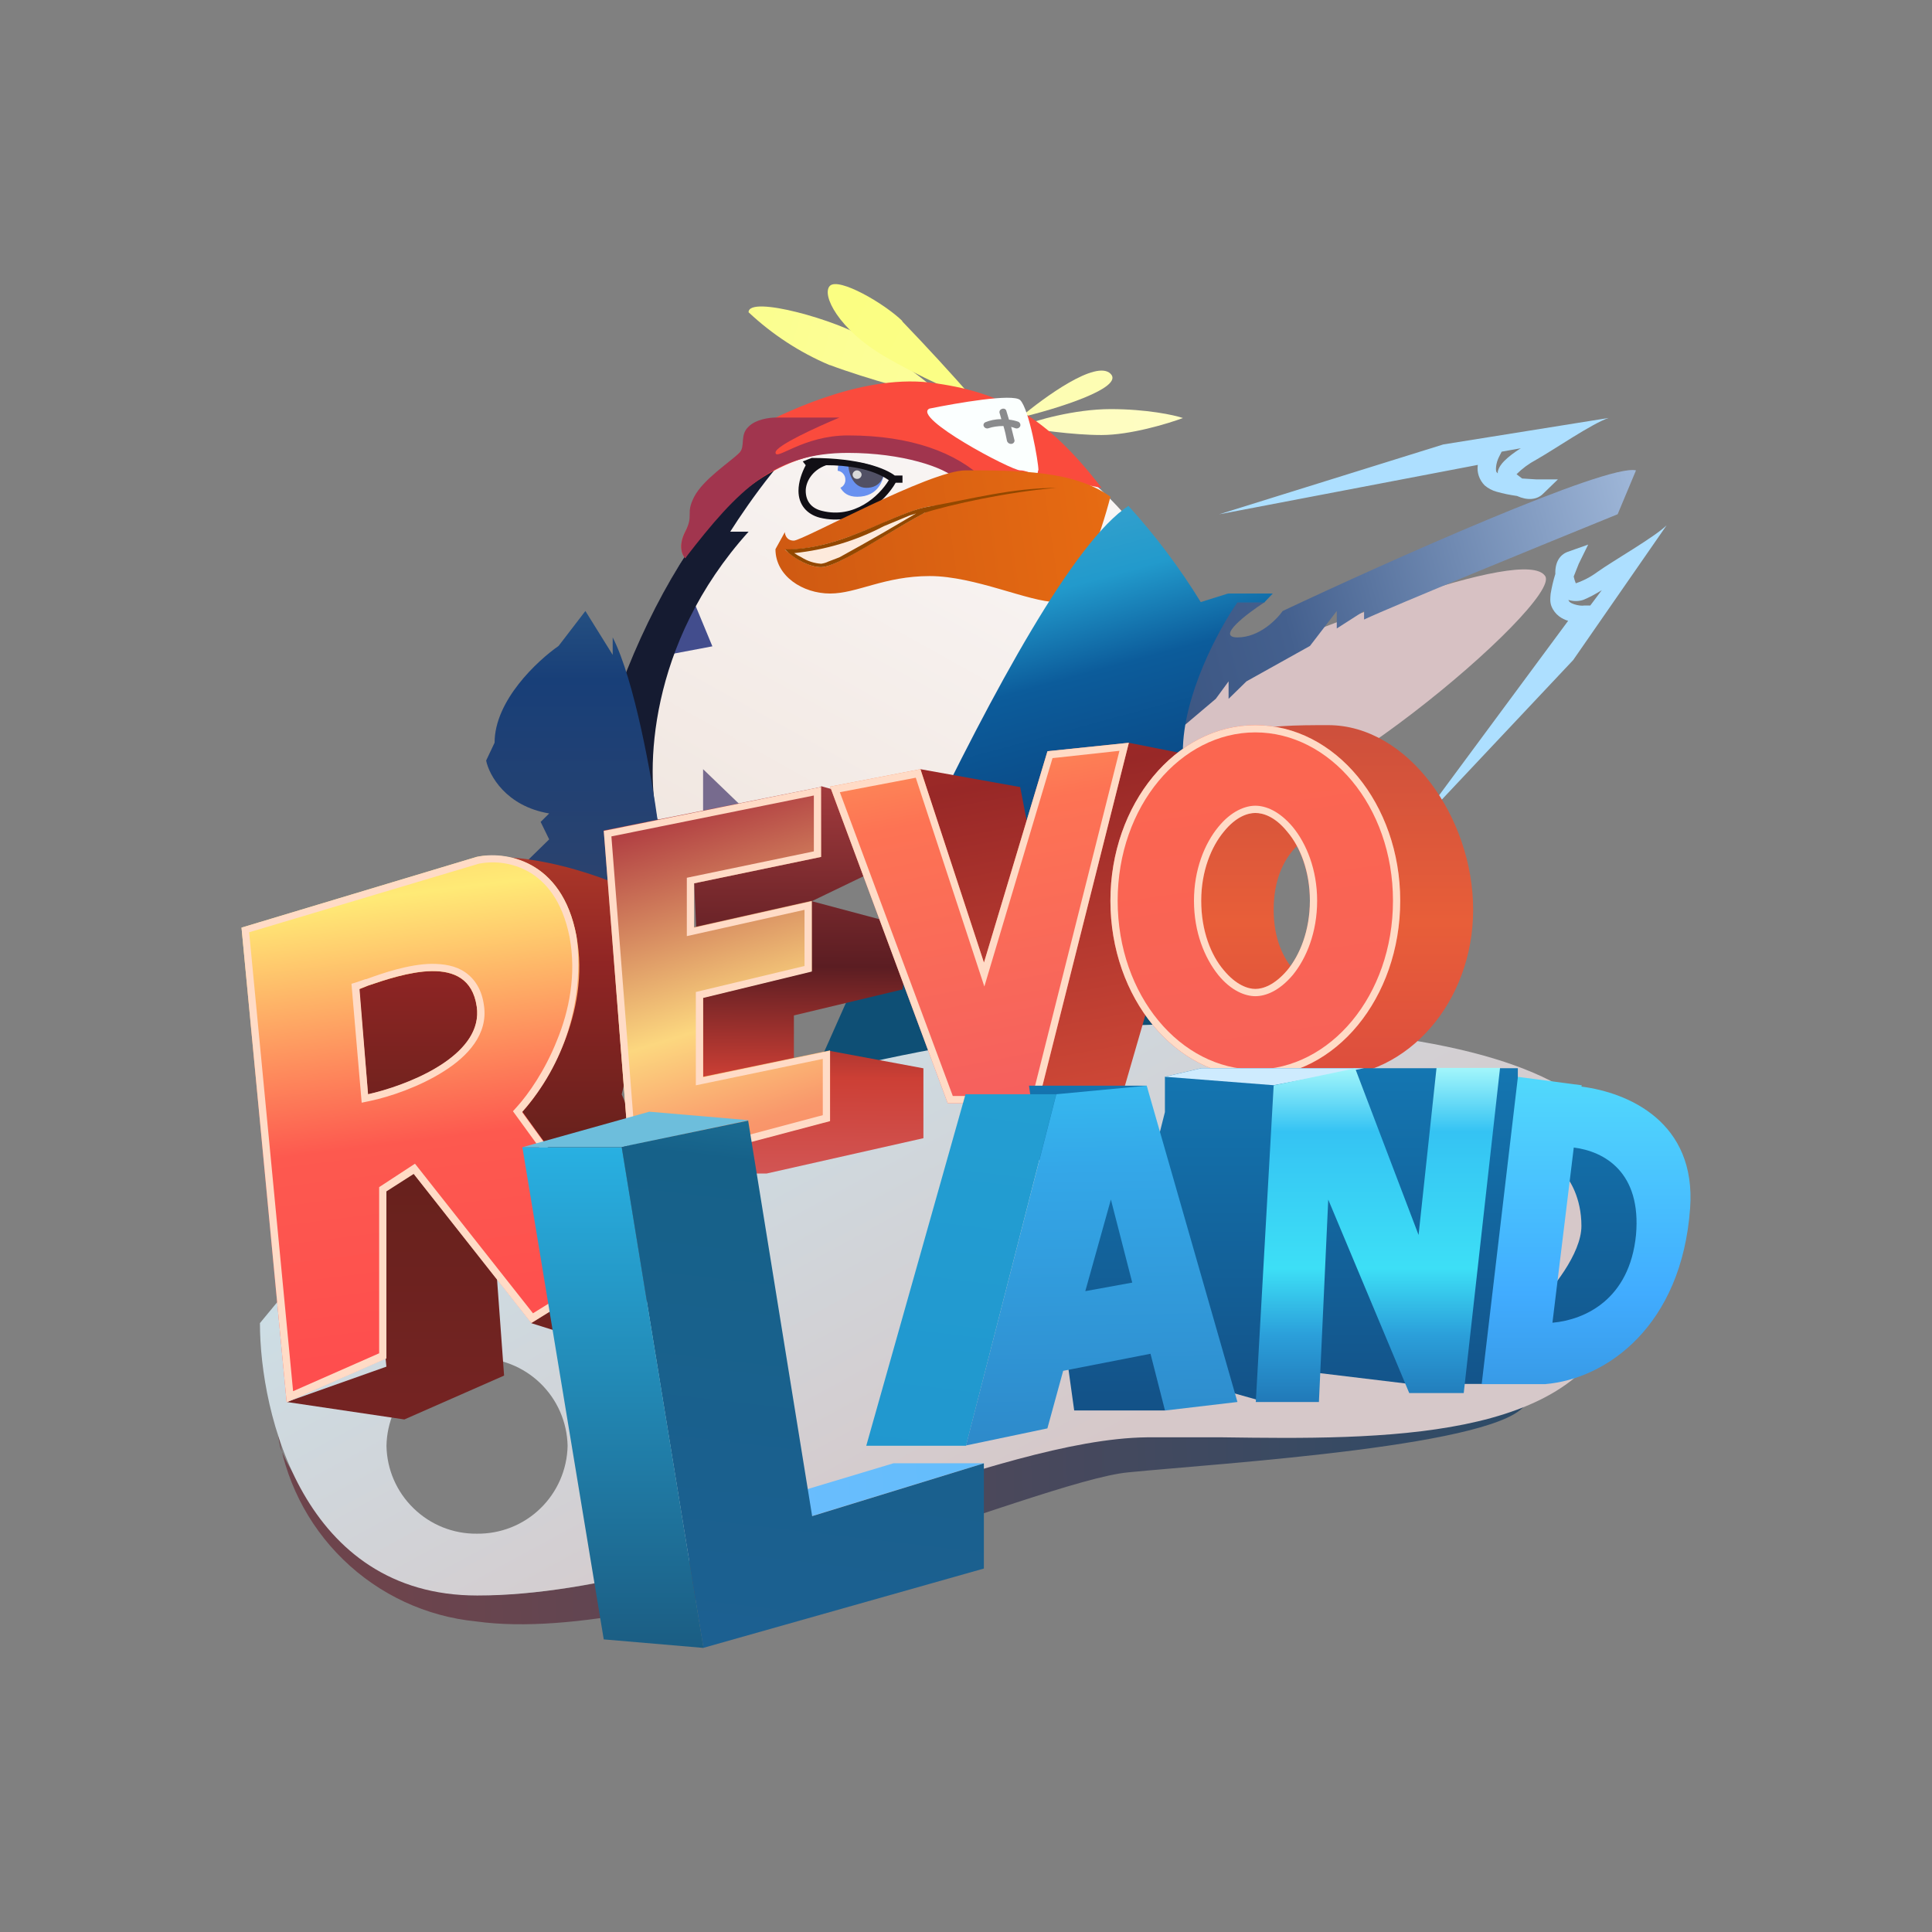 <svg width="24" height="24" viewBox="0 0 24 24" fill="none" xmlns="http://www.w3.org/2000/svg">
<rect x="0" y="0" width="24" height="24" fill="#808080" stroke="none"/>
<path d="M15.144 9.987C14.514 9.643 14.509 8.971 14.583 8.574C16.272 7.806 18.94 6.774 19.194 7.155C19.422 7.478 15.933 10.427 15.144 9.993V9.987Z" fill="#D7C1C3"/>
<path d="M18.358 5.775L15.144 6.389L17.929 5.521L19.983 5.192C19.776 5.261 19.3 5.589 19.083 5.711C18.993 5.759 18.911 5.819 18.839 5.891L18.908 5.944L19.083 5.955H19.353L19.162 6.14C19.088 6.209 18.972 6.219 18.845 6.161C18.759 6.149 18.674 6.132 18.59 6.108C18.536 6.093 18.485 6.066 18.442 6.029C18.41 5.996 18.385 5.956 18.37 5.912C18.355 5.868 18.351 5.821 18.358 5.775ZM18.654 5.611L18.622 5.674C18.603 5.712 18.59 5.753 18.585 5.796C18.58 5.844 18.585 5.865 18.601 5.875L18.606 5.881V5.859C18.617 5.806 18.654 5.759 18.686 5.727C18.739 5.674 18.808 5.621 18.892 5.568L18.654 5.611ZM19.48 7.712L17.569 10.296L19.543 8.199L20.703 6.526C20.549 6.675 20.046 6.961 19.845 7.104C19.763 7.165 19.672 7.213 19.575 7.246C19.564 7.219 19.555 7.191 19.549 7.162L19.612 7.003L19.729 6.765L19.475 6.855C19.374 6.892 19.316 6.987 19.321 7.13C19.296 7.21 19.277 7.291 19.263 7.374C19.258 7.426 19.252 7.479 19.273 7.532C19.316 7.638 19.406 7.691 19.48 7.712ZM19.755 7.522H19.681C19.649 7.527 19.602 7.522 19.554 7.506C19.506 7.49 19.491 7.474 19.485 7.458V7.453C19.544 7.471 19.607 7.471 19.665 7.453C19.734 7.426 19.813 7.384 19.898 7.331L19.755 7.522Z" fill="#ADDFFF"/>
<path d="M11.099 5.081C8.759 5.166 7.573 8.538 7.271 10.211L13.233 9.994L15.033 8.247C14.694 7.156 13.434 4.991 11.099 5.081Z" fill="url(#paint0_linear_328_37392)"/>
<path d="M8.849 8.028L8.621 7.478L8.293 8.134L8.854 8.028H8.849Z" fill="#424D8D"/>
<path d="M8.734 10.212V9.555L9.3 10.1L8.734 10.206V10.212Z" fill="#776B8E"/>
<path d="M10.305 4.535C9.934 4.378 9.593 4.155 9.299 3.879C9.299 3.662 10.422 3.985 10.761 4.207C10.999 4.361 11.549 4.753 11.772 4.97C11.47 4.895 10.761 4.705 10.31 4.535H10.305Z" fill="url(#paint1_linear_328_37392)"/>
<path d="M11.205 3.989C11.513 4.309 11.813 4.635 12.105 4.969C11.92 4.895 11.433 4.688 10.983 4.424C10.422 4.095 10.199 3.661 10.31 3.55C10.422 3.444 10.983 3.767 11.211 3.989H11.205Z" fill="url(#paint2_linear_328_37392)"/>
<path d="M12.672 5.187C12.974 4.933 13.615 4.467 13.795 4.642C13.975 4.816 13.122 5.081 12.672 5.187Z" fill="url(#paint3_linear_328_37392)"/>
<path d="M13.8 5.082C13.345 5.082 12.858 5.224 12.672 5.299C12.858 5.336 13.323 5.404 13.683 5.404C14.043 5.404 14.509 5.262 14.695 5.193C14.589 5.156 14.245 5.082 13.795 5.082H13.8Z" fill="url(#paint4_linear_328_37392)"/>
<path d="M8.171 10.211H7.271C7.61 7.918 9.071 5.626 10.199 5.298C9.839 5.473 9.299 6.245 9.071 6.605H9.299C8.039 8.003 8.023 9.591 8.171 10.205V10.211Z" fill="#151B31"/>
<path d="M8.512 6.605C8.422 6.78 8.475 6.897 8.512 6.934C8.734 6.537 9.412 5.716 10.312 5.626C11.212 5.536 11.736 5.806 11.884 5.954C12.52 5.864 13.345 5.991 13.684 6.06C13.012 5.187 12.451 4.864 11.551 4.752C10.651 4.647 9.634 5.187 9.412 5.298C9.184 5.404 9.301 5.515 9.184 5.626C9.078 5.732 8.851 6.06 8.734 6.171C8.628 6.277 8.628 6.388 8.512 6.605Z" fill="#FA4B3D"/>
<path d="M10.438 6.055C10.475 6.124 10.538 6.171 10.649 6.171C10.914 6.171 10.983 5.954 10.983 5.843C10.877 5.806 10.602 5.737 10.422 5.737C10.416 5.769 10.406 5.806 10.406 5.848C10.459 5.854 10.501 5.901 10.501 5.954C10.503 5.976 10.498 5.999 10.486 6.018C10.475 6.037 10.458 6.051 10.438 6.06V6.055Z" fill="#6991F0"/>
<path d="M10.762 6.06C10.582 6.06 10.534 5.848 10.534 5.732C10.714 5.732 10.91 5.806 10.984 5.843C10.984 5.917 10.942 6.06 10.762 6.06Z" fill="url(#paint5_linear_328_37392)"/>
<path d="M10.703 5.896C10.703 5.91 10.697 5.923 10.687 5.933C10.677 5.943 10.664 5.949 10.649 5.949C10.642 5.949 10.635 5.949 10.628 5.946C10.621 5.944 10.614 5.94 10.609 5.935C10.603 5.93 10.599 5.924 10.596 5.917C10.593 5.91 10.591 5.903 10.591 5.896C10.591 5.869 10.618 5.843 10.644 5.843C10.676 5.843 10.703 5.869 10.703 5.896Z" fill="#D9D9D9"/>
<path d="M10.009 5.779L9.972 5.732L10.083 5.689C10.687 5.689 11.004 5.822 11.115 5.907H11.211V5.997H11.126C10.994 6.229 10.649 6.542 10.184 6.431C10.02 6.388 9.919 6.267 9.919 6.097C9.919 5.986 9.961 5.869 10.009 5.779ZM10.263 5.779C10.083 5.843 10.009 5.991 10.009 6.097C10.009 6.224 10.078 6.314 10.21 6.346C10.612 6.447 10.919 6.166 11.041 5.965C10.829 5.817 10.512 5.779 10.263 5.779Z" fill="#110F15"/>
<path d="M9.634 5.187C9.56 5.187 9.391 5.208 9.301 5.298C9.184 5.404 9.264 5.547 9.184 5.626C9.078 5.732 8.734 5.955 8.623 6.172C8.512 6.389 8.623 6.389 8.512 6.606C8.422 6.781 8.475 6.897 8.512 6.934C9.184 6.061 9.629 5.626 10.534 5.626C11.212 5.626 11.736 5.806 11.884 5.955H12.223C11.884 5.626 11.323 5.409 10.534 5.409C9.973 5.409 9.634 5.732 9.634 5.621C9.634 5.536 10.164 5.298 10.428 5.187H9.634Z" fill="#A1354E"/>
<path d="M12.9 5.843C12.9 5.737 12.784 5.081 12.673 4.97C12.583 4.885 11.884 5.007 11.545 5.076C11.323 5.187 12.562 5.843 12.673 5.843C12.784 5.843 12.895 5.949 12.895 5.843H12.9Z" fill="url(#paint6_linear_328_37392)"/>
<path d="M9.861 6.716C9.771 6.716 9.75 6.642 9.75 6.61L9.633 6.822C9.633 7.156 9.972 7.373 10.311 7.373C10.65 7.373 10.983 7.156 11.55 7.156C12.111 7.156 12.783 7.479 13.122 7.479C13.392 7.479 13.683 6.605 13.794 6.171C13.345 5.843 12.63 5.843 11.995 5.843C11.55 5.843 9.972 6.716 9.861 6.716Z" fill="url(#paint7_linear_328_37392)"/>
<path d="M10.2 7.045C10.02 7.045 9.824 6.896 9.75 6.828C10.534 6.828 11.211 6.282 11.656 6.282C11.148 6.526 10.422 7.045 10.2 7.045Z" fill="#FDEADC"/>
<path d="M11.476 6.373C11.804 6.267 12.535 6.108 13.122 6.061C12.577 6.061 12.069 6.198 11.539 6.293C11.37 6.32 11.179 6.405 10.962 6.495C10.623 6.643 10.237 6.812 9.813 6.823H9.75L9.798 6.871C9.888 6.945 10.052 7.045 10.2 7.045C10.338 7.045 10.661 6.855 11.005 6.648C11.164 6.553 11.322 6.458 11.481 6.373H11.476ZM10.2 7.003C10.113 6.997 10.03 6.97 9.956 6.923C9.925 6.908 9.895 6.89 9.866 6.871C10.255 6.831 10.632 6.718 10.978 6.537L11.296 6.405L11.38 6.378L10.983 6.611C10.799 6.717 10.614 6.821 10.428 6.923L10.29 6.976C10.262 6.99 10.231 6.999 10.2 7.003Z" fill="#934800"/>
<path d="M12.439 5.207C12.432 5.183 12.425 5.158 12.418 5.133C12.414 5.123 12.415 5.111 12.42 5.101C12.425 5.091 12.434 5.084 12.444 5.08C12.47 5.07 12.497 5.08 12.502 5.107L12.534 5.213C12.574 5.217 12.613 5.226 12.65 5.239C12.672 5.25 12.682 5.276 12.672 5.297C12.661 5.318 12.635 5.329 12.608 5.318C12.593 5.312 12.577 5.307 12.561 5.303L12.603 5.472C12.603 5.498 12.582 5.514 12.561 5.514C12.548 5.515 12.536 5.51 12.526 5.503C12.517 5.495 12.51 5.484 12.508 5.472C12.497 5.411 12.483 5.351 12.465 5.292C12.396 5.292 12.328 5.303 12.285 5.318C12.259 5.329 12.232 5.318 12.222 5.297C12.219 5.293 12.218 5.287 12.217 5.282C12.217 5.276 12.218 5.271 12.22 5.266C12.222 5.261 12.225 5.256 12.229 5.253C12.233 5.249 12.238 5.246 12.243 5.244C12.296 5.223 12.359 5.207 12.439 5.207Z" fill="#8A8B8D"/>
<path d="M7.611 7.918C7.881 8.442 8.098 9.665 8.172 10.21V11.19L6.15 11.084L6.822 10.427L6.716 10.21L6.822 10.105C6.282 10.014 6.076 9.628 6.039 9.448L6.144 9.226C6.144 8.702 6.674 8.209 6.939 8.024L7.272 7.59L7.611 8.135V7.918Z" fill="url(#paint8_linear_328_37392)"/>
<path d="M15.373 7.479C14.738 7.744 14.584 8.681 14.584 9.12L15.103 8.681L15.262 8.464V8.681L15.484 8.464L16.273 8.024L16.606 7.59V7.807L16.945 7.59V7.696C17.305 7.527 19.195 6.754 20.095 6.388L20.323 5.843C19.963 5.758 17.247 6.971 15.934 7.59C15.86 7.696 15.643 7.918 15.373 7.918C15.103 7.918 15.484 7.627 15.712 7.479H15.373Z" fill="url(#paint9_linear_328_37392)"/>
<path d="M14.021 6.282C12.671 7.156 9.972 13.742 9.521 14.684L14.694 14.356V9.337C14.694 8.638 15.144 7.807 15.371 7.484H15.705L15.811 7.373H15.255L14.916 7.479C14.654 7.053 14.352 6.652 14.016 6.282H14.021Z" fill="url(#paint10_linear_328_37392)"/>
<path d="M3.449 17.744C3.449 17.813 3.465 17.893 3.481 17.977C3.714 18.676 5.048 19.857 6.144 19.814C9.066 19.708 12.222 17.744 14.694 17.744C16.674 17.744 18.368 17.559 18.966 17.416C18.744 17.961 15.144 18.178 14.016 18.29C12.894 18.395 8.283 20.471 5.916 20.142C5.294 20.081 4.712 19.81 4.264 19.374C3.816 18.939 3.529 18.364 3.449 17.744Z" fill="url(#paint11_linear_328_37392)"/>
<path fill-rule="evenodd" clip-rule="evenodd" d="M3.679 15.891L3.229 16.436C3.229 17.564 3.769 19.82 5.928 19.82C7.384 19.82 9.105 19.253 10.698 18.729C12.054 18.284 13.314 17.866 14.245 17.855H15.188C17.136 17.882 19.614 17.908 20.095 16.325C20.657 14.473 20.657 12.831 15.034 12.725C10.534 12.635 5.59 14.795 3.679 15.891ZM5.923 19.052C6.217 19.056 6.501 18.944 6.712 18.739C6.923 18.535 7.045 18.255 7.051 17.961C7.045 17.667 6.923 17.387 6.712 17.183C6.501 16.979 6.217 16.866 5.923 16.871C5.63 16.868 5.348 16.981 5.138 17.185C4.927 17.389 4.806 17.668 4.801 17.961C4.806 18.254 4.927 18.533 5.138 18.737C5.348 18.942 5.63 19.055 5.923 19.052Z" fill="url(#paint12_linear_328_37392)"/>
<path d="M4.8 16.977L4.239 11.19L6.145 10.645C7.045 10.645 8.061 11.121 8.284 11.302L7.723 13.594L8.623 15.775L7.273 16.648L6.6 16.437L6.15 15.558L6.262 17.088L5.023 17.633L3.562 17.416L4.8 16.977Z" fill="url(#paint13_linear_328_37392)"/>
<path d="M3 11.524L5.922 10.645C6.261 10.577 6.981 10.667 7.161 11.63C7.341 12.588 6.791 13.483 6.489 13.811L7.833 15.664L6.6 16.432L5.139 14.579L4.8 14.79V16.871L3.561 17.416L3 11.519V11.524ZM4.461 12.287L4.572 13.594C5.059 13.488 6.012 13.118 5.922 12.504C5.822 11.815 4.98 12.107 4.572 12.244L4.466 12.287H4.461Z" fill="url(#paint14_linear_328_37392)"/>
<path fill-rule="evenodd" clip-rule="evenodd" d="M6.489 13.81C6.75 13.515 6.945 13.168 7.061 12.792C7.177 12.415 7.211 12.019 7.161 11.629C6.981 10.665 6.261 10.57 5.922 10.644L3 11.523L3.561 17.42L4.8 16.875V14.8L5.139 14.583L6.6 16.436L7.833 15.673L6.489 13.82V13.81ZM7.706 15.641L6.372 13.804L6.42 13.751C6.563 13.593 6.769 13.301 6.918 12.926C7.071 12.555 7.161 12.105 7.076 11.644C6.986 11.184 6.775 10.945 6.558 10.824C6.372 10.723 6.157 10.689 5.949 10.729L3.095 11.581L3.641 17.282L4.71 16.811V14.747L5.155 14.456L6.621 16.314L7.706 15.641ZM4.493 13.698L4.366 12.221L4.435 12.2L4.541 12.163H4.551C4.752 12.089 5.075 11.978 5.361 11.973C5.509 11.973 5.658 11.994 5.779 12.078C5.901 12.163 5.986 12.296 6.012 12.491C6.065 12.846 5.811 13.121 5.515 13.307C5.218 13.497 4.848 13.624 4.594 13.677L4.493 13.698ZM4.572 13.593L4.662 13.571C5.171 13.439 6.007 13.079 5.922 12.502C5.822 11.814 4.98 12.105 4.572 12.243L4.466 12.285L4.572 13.593Z" fill="#FFDBC6"/>
<path d="M10.2 9.777L8.284 10.211L8.623 10.973L8.734 13.377L7.834 14.578H9.523L11.471 14.139V13.271L10.306 13.054L9.862 13.271V12.614L11.212 12.291L11.317 11.524L10.084 11.195L10.984 10.761V9.988L10.2 9.766V9.777Z" fill="url(#paint15_linear_328_37392)"/>
<path d="M10.2 9.776L7.5 10.316L7.834 14.578L10.311 13.922V13.048L8.734 13.376V12.392L10.084 12.063V11.19L8.622 11.518V10.973L10.2 10.645V9.776Z" fill="url(#paint16_linear_328_37392)"/>
<path fill-rule="evenodd" clip-rule="evenodd" d="M8.622 10.973L10.2 10.645V9.776L7.5 10.322L7.834 14.583L10.311 13.927V13.053L8.734 13.382V12.397L10.084 12.069V11.195L8.622 11.523V10.973ZM9.999 11.301L8.532 11.629V10.904L10.11 10.576V9.882L7.595 10.39L7.913 14.467L10.221 13.853V13.154L8.644 13.482V12.323L9.994 12V11.301H9.999Z" fill="#FFDBC6"/>
<path d="M12.672 9.777L11.433 9.555L12.222 13.705H13.911L15.144 9.449L14.022 9.227L13.011 11.519L12.672 9.772V9.777Z" fill="url(#paint17_linear_328_37392)"/>
<path d="M11.434 9.555L10.312 9.772L11.773 13.705H12.895L14.023 9.227L13.012 9.332L12.223 11.958L11.434 9.555Z" fill="url(#paint18_linear_328_37392)"/>
<path fill-rule="evenodd" clip-rule="evenodd" d="M11.434 9.555L10.312 9.772L11.773 13.705H12.895L14.023 9.227L13.012 9.332L12.223 11.958L11.434 9.555ZM13.075 9.417L12.228 12.255L11.376 9.661L10.433 9.841L11.836 13.615H12.826L13.906 9.327L13.081 9.417H13.075Z" fill="#FFDBC6"/>
<path fill-rule="evenodd" clip-rule="evenodd" d="M16.5 12.285C16.696 12.285 17.172 12.026 17.172 11.3C17.172 10.575 16.696 10.316 16.495 10.316C16.299 10.316 15.822 10.575 15.822 11.3C15.822 12.026 16.299 12.285 16.495 12.285H16.5ZM16.5 13.376C17.49 13.376 18.3 12.444 18.3 11.3C18.3 10.157 17.49 9.008 16.5 9.008C16.119 9.008 15.706 9.008 15.373 9.114C14.896 9.49 14.695 10.586 14.695 11.3C14.695 12.169 14.827 13.069 15.489 13.376H16.5Z" fill="url(#paint19_linear_328_37392)"/>
<path fill-rule="evenodd" clip-rule="evenodd" d="M15.991 12.052C16.15 11.867 16.272 11.565 16.272 11.189C16.272 10.819 16.145 10.517 15.991 10.332C15.832 10.141 15.689 10.099 15.594 10.099C15.504 10.099 15.356 10.141 15.202 10.332C15.043 10.517 14.922 10.819 14.922 11.189C14.922 11.56 15.049 11.867 15.202 12.052C15.356 12.238 15.504 12.285 15.594 12.285C15.689 12.285 15.837 12.238 15.991 12.052ZM15.594 13.376C16.589 13.376 17.394 12.397 17.394 11.189C17.394 9.988 16.589 9.008 15.594 9.008C14.604 9.008 13.794 9.988 13.794 11.189C13.794 12.397 14.604 13.376 15.594 13.376Z" fill="url(#paint20_linear_328_37392)"/>
<path fill-rule="evenodd" clip-rule="evenodd" d="M16.362 11.189C16.362 11.581 16.229 11.904 16.06 12.111C15.89 12.312 15.721 12.375 15.594 12.375C15.472 12.375 15.297 12.312 15.133 12.111C14.964 11.899 14.832 11.581 14.832 11.189C14.832 10.803 14.964 10.48 15.133 10.274C15.297 10.072 15.472 10.009 15.594 10.009C15.721 10.009 15.89 10.072 16.06 10.274C16.229 10.48 16.362 10.803 16.362 11.189ZM15.594 13.286C16.52 13.286 17.304 12.37 17.304 11.189C17.304 10.014 16.52 9.098 15.594 9.098C14.668 9.098 13.884 10.014 13.884 11.189C13.884 12.37 14.668 13.286 15.594 13.286ZM16.272 11.189C16.272 11.56 16.145 11.867 15.991 12.052C15.832 12.238 15.689 12.285 15.594 12.285C15.504 12.285 15.356 12.238 15.202 12.052C15.043 11.867 14.922 11.565 14.922 11.189C14.922 10.819 15.049 10.517 15.202 10.332C15.356 10.141 15.504 10.099 15.594 10.099C15.689 10.099 15.837 10.141 15.991 10.332C16.15 10.517 16.272 10.819 16.272 11.189ZM17.394 11.189C17.394 12.397 16.589 13.376 15.594 13.376C14.604 13.376 13.794 12.397 13.794 11.189C13.794 9.988 14.604 9.008 15.594 9.008C16.589 9.008 17.394 9.988 17.394 11.189Z" fill="#FFDBC6"/>
<path d="M12.223 18.177L10.084 18.833L9.639 18.616L11.1 18.177H12.223Z" fill="url(#paint21_linear_328_37392)"/>
<path d="M7.722 14.25H6.494L8.066 13.81L9.305 13.916L7.727 14.25H7.722Z" fill="#6DBEDC"/>
<path d="M10.088 18.829L9.294 13.921L7.838 14.223L7.722 14.25L8.738 20.47L12.222 19.485V18.178L10.088 18.834V18.829Z" fill="url(#paint22_linear_328_37392)"/>
<path d="M7.5 20.365L6.489 14.25H7.723L8.739 20.471L7.5 20.365Z" fill="url(#paint23_linear_328_37392)"/>
<path d="M12.782 13.481L13.344 17.521H14.471L14.921 17.192L15.71 17.415V16.975L17.51 17.192H18.855V13.27H14.921L14.471 13.376V13.815L14.36 14.254L14.243 13.487H12.782V13.481Z" fill="url(#paint24_linear_328_37392)"/>
<path d="M19.423 14.578V13.482C20.429 13.704 20.545 14.249 20.429 15.557C20.409 15.915 20.263 16.254 20.017 16.514C19.771 16.774 19.44 16.938 19.084 16.976V16.214C19.269 16.034 19.645 15.578 19.645 15.229C19.645 14.88 19.497 14.646 19.423 14.578Z" fill="url(#paint25_linear_328_37392)"/>
<path d="M19.2 17.188V17.194H18.406L18.856 13.377L19.65 13.482L19.645 13.498C20.227 13.572 21.075 13.938 20.995 15.012C20.889 16.468 19.963 17.13 19.195 17.194L19.2 17.188ZM19.29 16.431C19.687 16.394 20.243 16.145 20.323 15.341C20.392 14.562 19.931 14.303 19.55 14.255L19.285 16.431H19.29Z" fill="url(#paint26_linear_328_37392)"/>
<path d="M13.122 13.593H11.994L10.761 17.96H12L13.122 13.587V13.593Z" fill="url(#paint27_linear_328_37392)"/>
<path d="M13.122 13.593L14.245 13.487L15.372 17.416L14.472 17.522L14.292 16.817L13.207 17.029L13.011 17.744L12 17.956L13.122 13.593ZM13.482 16.039L14.065 15.933L13.8 14.901L13.482 16.039Z" fill="url(#paint28_linear_328_37392)"/>
<path d="M14.472 13.376L15.822 13.481L16.944 13.27H14.922L14.472 13.376Z" fill="#CEEBFE"/>
<path d="M15.6 17.416L15.822 13.483L16.834 13.271L17.622 15.341L17.845 13.266H18.634L18.183 17.305H17.506L16.5 14.902L16.384 17.416H15.6Z" fill="url(#paint29_linear_328_37392)"/>
<defs>
<linearGradient id="paint0_linear_328_37392" x1="14.479" y1="3.539" x2="6.1" y2="18.559" gradientUnits="userSpaceOnUse">
<stop stop-color="#FDFCFE"/>
<stop offset="1" stop-color="#E6D4C6"/>
</linearGradient>
<linearGradient id="paint1_linear_328_37392" x1="3.809" y1="2.957" x2="23.577" y2="8.567" gradientUnits="userSpaceOnUse">
<stop stop-color="#FAFE78"/>
<stop offset="1" stop-color="#FFFDCE"/>
</linearGradient>
<linearGradient id="paint2_linear_328_37392" x1="4.947" y1="2.839" x2="45.386" y2="24.093" gradientUnits="userSpaceOnUse">
<stop stop-color="#FAFE78"/>
<stop offset="1" stop-color="#FFFDCE"/>
</linearGradient>
<linearGradient id="paint3_linear_328_37392" x1="-31.397" y1="-29.324" x2="42.179" y2="-4.416" gradientUnits="userSpaceOnUse">
<stop stop-color="#FAFE78"/>
<stop offset="1" stop-color="#FFFDCE"/>
</linearGradient>
<linearGradient id="paint4_linear_328_37392" x1="-16.508" y1="-80.895" x2="29.483" y2="-76.008" gradientUnits="userSpaceOnUse">
<stop stop-color="#FAFE78"/>
<stop offset="1" stop-color="#FFFDCE"/>
</linearGradient>
<linearGradient id="paint5_linear_328_37392" x1="12.107" y1="3.53" x2="12.107" y2="20.471" gradientUnits="userSpaceOnUse">
<stop stop-color="#5D5B70"/>
<stop offset="1" stop-color="#090F1F"/>
</linearGradient>
<linearGradient id="paint6_linear_328_37392" x1="11.967" y1="3.479" x2="23.222" y2="18.805" gradientUnits="userSpaceOnUse">
<stop stop-color="#FBFFFF"/>
<stop offset="1" stop-color="#FEFFF9"/>
</linearGradient>
<linearGradient id="paint7_linear_328_37392" x1="19.557" y1="6.929" x2="4.118" y2="9.215" gradientUnits="userSpaceOnUse">
<stop stop-color="#FFFF75"/>
<stop offset="0.37" stop-color="#E66A12"/>
<stop offset="1" stop-color="#AE4213"/>
</linearGradient>
<linearGradient id="paint8_linear_328_37392" x1="11.977" y1="3.53" x2="11.977" y2="20.47" gradientUnits="userSpaceOnUse">
<stop stop-color="#619CAA"/>
<stop offset="0.29" stop-color="#183F78"/>
<stop offset="0.53" stop-color="#374568"/>
<stop offset="1" stop-color="#637C90"/>
</linearGradient>
<linearGradient id="paint9_linear_328_37392" x1="21" y1="4.672" x2="0.784" y2="10.023" gradientUnits="userSpaceOnUse">
<stop stop-color="#B2C9E8"/>
<stop offset="0.27" stop-color="#44608E"/>
<stop offset="0.74" stop-color="#152549"/>
<stop offset="1" stop-color="#10162F"/>
</linearGradient>
<linearGradient id="paint10_linear_328_37392" x1="14.272" y1="4.843" x2="15.889" y2="10.782" gradientUnits="userSpaceOnUse">
<stop stop-color="#4CAACE"/>
<stop offset="0.34" stop-color="#229ACC"/>
<stop offset="0.52" stop-color="#0C5C9B"/>
<stop offset="0.72" stop-color="#0B4D8A"/>
<stop offset="1" stop-color="#0E4F75"/>
</linearGradient>
<linearGradient id="paint11_linear_328_37392" x1="4.694" y1="14.247" x2="20.531" y2="13.912" gradientUnits="userSpaceOnUse">
<stop stop-color="#6D444C"/>
<stop offset="1" stop-color="#254C6B"/>
</linearGradient>
<linearGradient id="paint12_linear_328_37392" x1="10.216" y1="5.874" x2="16.067" y2="16.646" gradientUnits="userSpaceOnUse">
<stop stop-color="#6CBDDB"/>
<stop offset="0.49" stop-color="#CDDDE4"/>
<stop offset="1" stop-color="#D6C8C9"/>
</linearGradient>
<linearGradient id="paint13_linear_328_37392" x1="12" y1="3.8" x2="12" y2="20.471" gradientUnits="userSpaceOnUse">
<stop stop-color="#992F34"/>
<stop offset="0.23" stop-color="#EB6234"/>
<stop offset="0.49" stop-color="#902524"/>
<stop offset="0.63" stop-color="#66211C"/>
<stop offset="0.87" stop-color="#782424"/>
<stop offset="1" stop-color="#5E1B1C"/>
</linearGradient>
<linearGradient id="paint14_linear_328_37392" x1="7.18" y1="4.672" x2="8.993" y2="19.129" gradientUnits="userSpaceOnUse">
<stop stop-color="#FEB05B"/>
<stop offset="0.23" stop-color="#FE9C51"/>
<stop offset="0.42" stop-color="#FFEA76"/>
<stop offset="0.63" stop-color="#FD594F"/>
<stop offset="0.81" stop-color="#FE4E4E"/>
<stop offset="1" stop-color="#FE4F4B"/>
</linearGradient>
<linearGradient id="paint15_linear_328_37392" x1="12.197" y1="3.549" x2="12.064" y2="20.844" gradientUnits="userSpaceOnUse">
<stop stop-color="#F67141"/>
<stop offset="0.21" stop-color="#E74425"/>
<stop offset="0.33" stop-color="#B24143"/>
<stop offset="0.49" stop-color="#5B1D22"/>
<stop offset="0.57" stop-color="#CC3F35"/>
<stop offset="0.77" stop-color="#DD7F8F"/>
<stop offset="0.89" stop-color="#9E3641"/>
<stop offset="1" stop-color="#722432"/>
</linearGradient>
<linearGradient id="paint16_linear_328_37392" x1="4.424" y1="5.827" x2="9.135" y2="21.275" gradientUnits="userSpaceOnUse">
<stop stop-color="#FAEE84"/>
<stop offset="0.21" stop-color="#FFD871"/>
<stop offset="0.33" stop-color="#B24143"/>
<stop offset="0.49" stop-color="#FCD77F"/>
<stop offset="0.57" stop-color="#F9976B"/>
<stop offset="0.77" stop-color="#FE5953"/>
<stop offset="0.89" stop-color="#FE5754"/>
<stop offset="1" stop-color="#FB5A52"/>
</linearGradient>
<linearGradient id="paint17_linear_328_37392" x1="9.008" y1="4.372" x2="11.895" y2="20.015" gradientUnits="userSpaceOnUse">
<stop stop-color="#DE5C64"/>
<stop offset="0.19" stop-color="#BE3427"/>
<stop offset="0.37" stop-color="#982827"/>
<stop offset="0.68" stop-color="#DA4F3A"/>
<stop offset="1" stop-color="#A276AE"/>
</linearGradient>
<linearGradient id="paint18_linear_328_37392" x1="9.009" y1="4.412" x2="12.172" y2="20.802" gradientUnits="userSpaceOnUse">
<stop stop-color="#FFF379"/>
<stop offset="0.19" stop-color="#FEC35F"/>
<stop offset="0.37" stop-color="#FD7354"/>
<stop offset="0.68" stop-color="#F25762"/>
<stop offset="1" stop-color="#F35C62"/>
</linearGradient>
<linearGradient id="paint19_linear_328_37392" x1="11.987" y1="4.371" x2="11.987" y2="20.47" gradientUnits="userSpaceOnUse">
<stop stop-color="#9A3441"/>
<stop offset="0.44" stop-color="#E85E39"/>
<stop offset="0.74" stop-color="#CB3445"/>
<stop offset="1" stop-color="#A45F8F"/>
</linearGradient>
<linearGradient id="paint20_linear_328_37392" x1="8.082" y1="4.802" x2="10.341" y2="20.696" gradientUnits="userSpaceOnUse">
<stop stop-color="#FAF37E"/>
<stop offset="0.3" stop-color="#FC674F"/>
<stop offset="1" stop-color="#F15B64"/>
</linearGradient>
<linearGradient id="paint21_linear_328_37392" x1="15.504" y1="3.529" x2="3.717" y2="4.464" gradientUnits="userSpaceOnUse">
<stop stop-color="#59BDFB"/>
<stop offset="1" stop-color="#75BDFE"/>
</linearGradient>
<linearGradient id="paint22_linear_328_37392" x1="11.999" y1="3.53" x2="10.014" y2="20.536" gradientUnits="userSpaceOnUse">
<stop stop-color="#3B89C7"/>
<stop offset="0.31" stop-color="#4EE9FE"/>
<stop offset="0.65" stop-color="#166189"/>
<stop offset="1" stop-color="#1C6091"/>
</linearGradient>
<linearGradient id="paint23_linear_328_37392" x1="11.979" y1="3.53" x2="11.979" y2="20.471" gradientUnits="userSpaceOnUse">
<stop stop-color="#3B99CD"/>
<stop offset="0.28" stop-color="#34BFE8"/>
<stop offset="0.57" stop-color="#2BBEF2"/>
<stop offset="1" stop-color="#1B5D83"/>
</linearGradient>
<linearGradient id="paint24_linear_328_37392" x1="12.007" y1="3.508" x2="12.007" y2="20.47" gradientUnits="userSpaceOnUse">
<stop stop-color="#99F3FD"/>
<stop offset="0.33" stop-color="#207BAA"/>
<stop offset="0.5" stop-color="#1481BE"/>
<stop offset="1" stop-color="#12386A"/>
</linearGradient>
<linearGradient id="paint25_linear_328_37392" x1="12.037" y1="3.529" x2="12.037" y2="20.47" gradientUnits="userSpaceOnUse">
<stop stop-color="#99F3FD"/>
<stop offset="0.33" stop-color="#207BAA"/>
<stop offset="0.5" stop-color="#1481BE"/>
<stop offset="1" stop-color="#12386A"/>
</linearGradient>
<linearGradient id="paint26_linear_328_37392" x1="12.001" y1="3.53" x2="12.001" y2="20.471" gradientUnits="userSpaceOnUse">
<stop stop-color="#71D1FF"/>
<stop offset="0.25" stop-color="#3AB6F3"/>
<stop offset="0.51" stop-color="#59EDFB"/>
<stop offset="0.74" stop-color="#41ACFF"/>
<stop offset="1" stop-color="#1D68A1"/>
</linearGradient>
<linearGradient id="paint27_linear_328_37392" x1="15.834" y1="3.55" x2="13.66" y2="21.255" gradientUnits="userSpaceOnUse">
<stop stop-color="#549EE9"/>
<stop offset="0.39" stop-color="#25A3D5"/>
<stop offset="1" stop-color="#1F93CC"/>
</linearGradient>
<linearGradient id="paint28_linear_328_37392" x1="11.986" y1="3.51" x2="12.271" y2="19.251" gradientUnits="userSpaceOnUse">
<stop stop-color="#3697DB"/>
<stop offset="0.3" stop-color="#1F90CC"/>
<stop offset="0.49" stop-color="#3BE0FF"/>
<stop offset="0.7" stop-color="#34A7E8"/>
<stop offset="1" stop-color="#2B7FBF"/>
</linearGradient>
<linearGradient id="paint29_linear_328_37392" x1="17.114" y1="13.266" x2="17.114" y2="17.417" gradientUnits="userSpaceOnUse">
<stop stop-color="#A3F6FB"/>
<stop offset="0.19" stop-color="#35C3F3"/>
<stop offset="0.6" stop-color="#3DDFF6"/>
<stop offset="0.8" stop-color="#2B9FDA"/>
<stop offset="1" stop-color="#2179B8"/>
</linearGradient>
</defs>
</svg>
